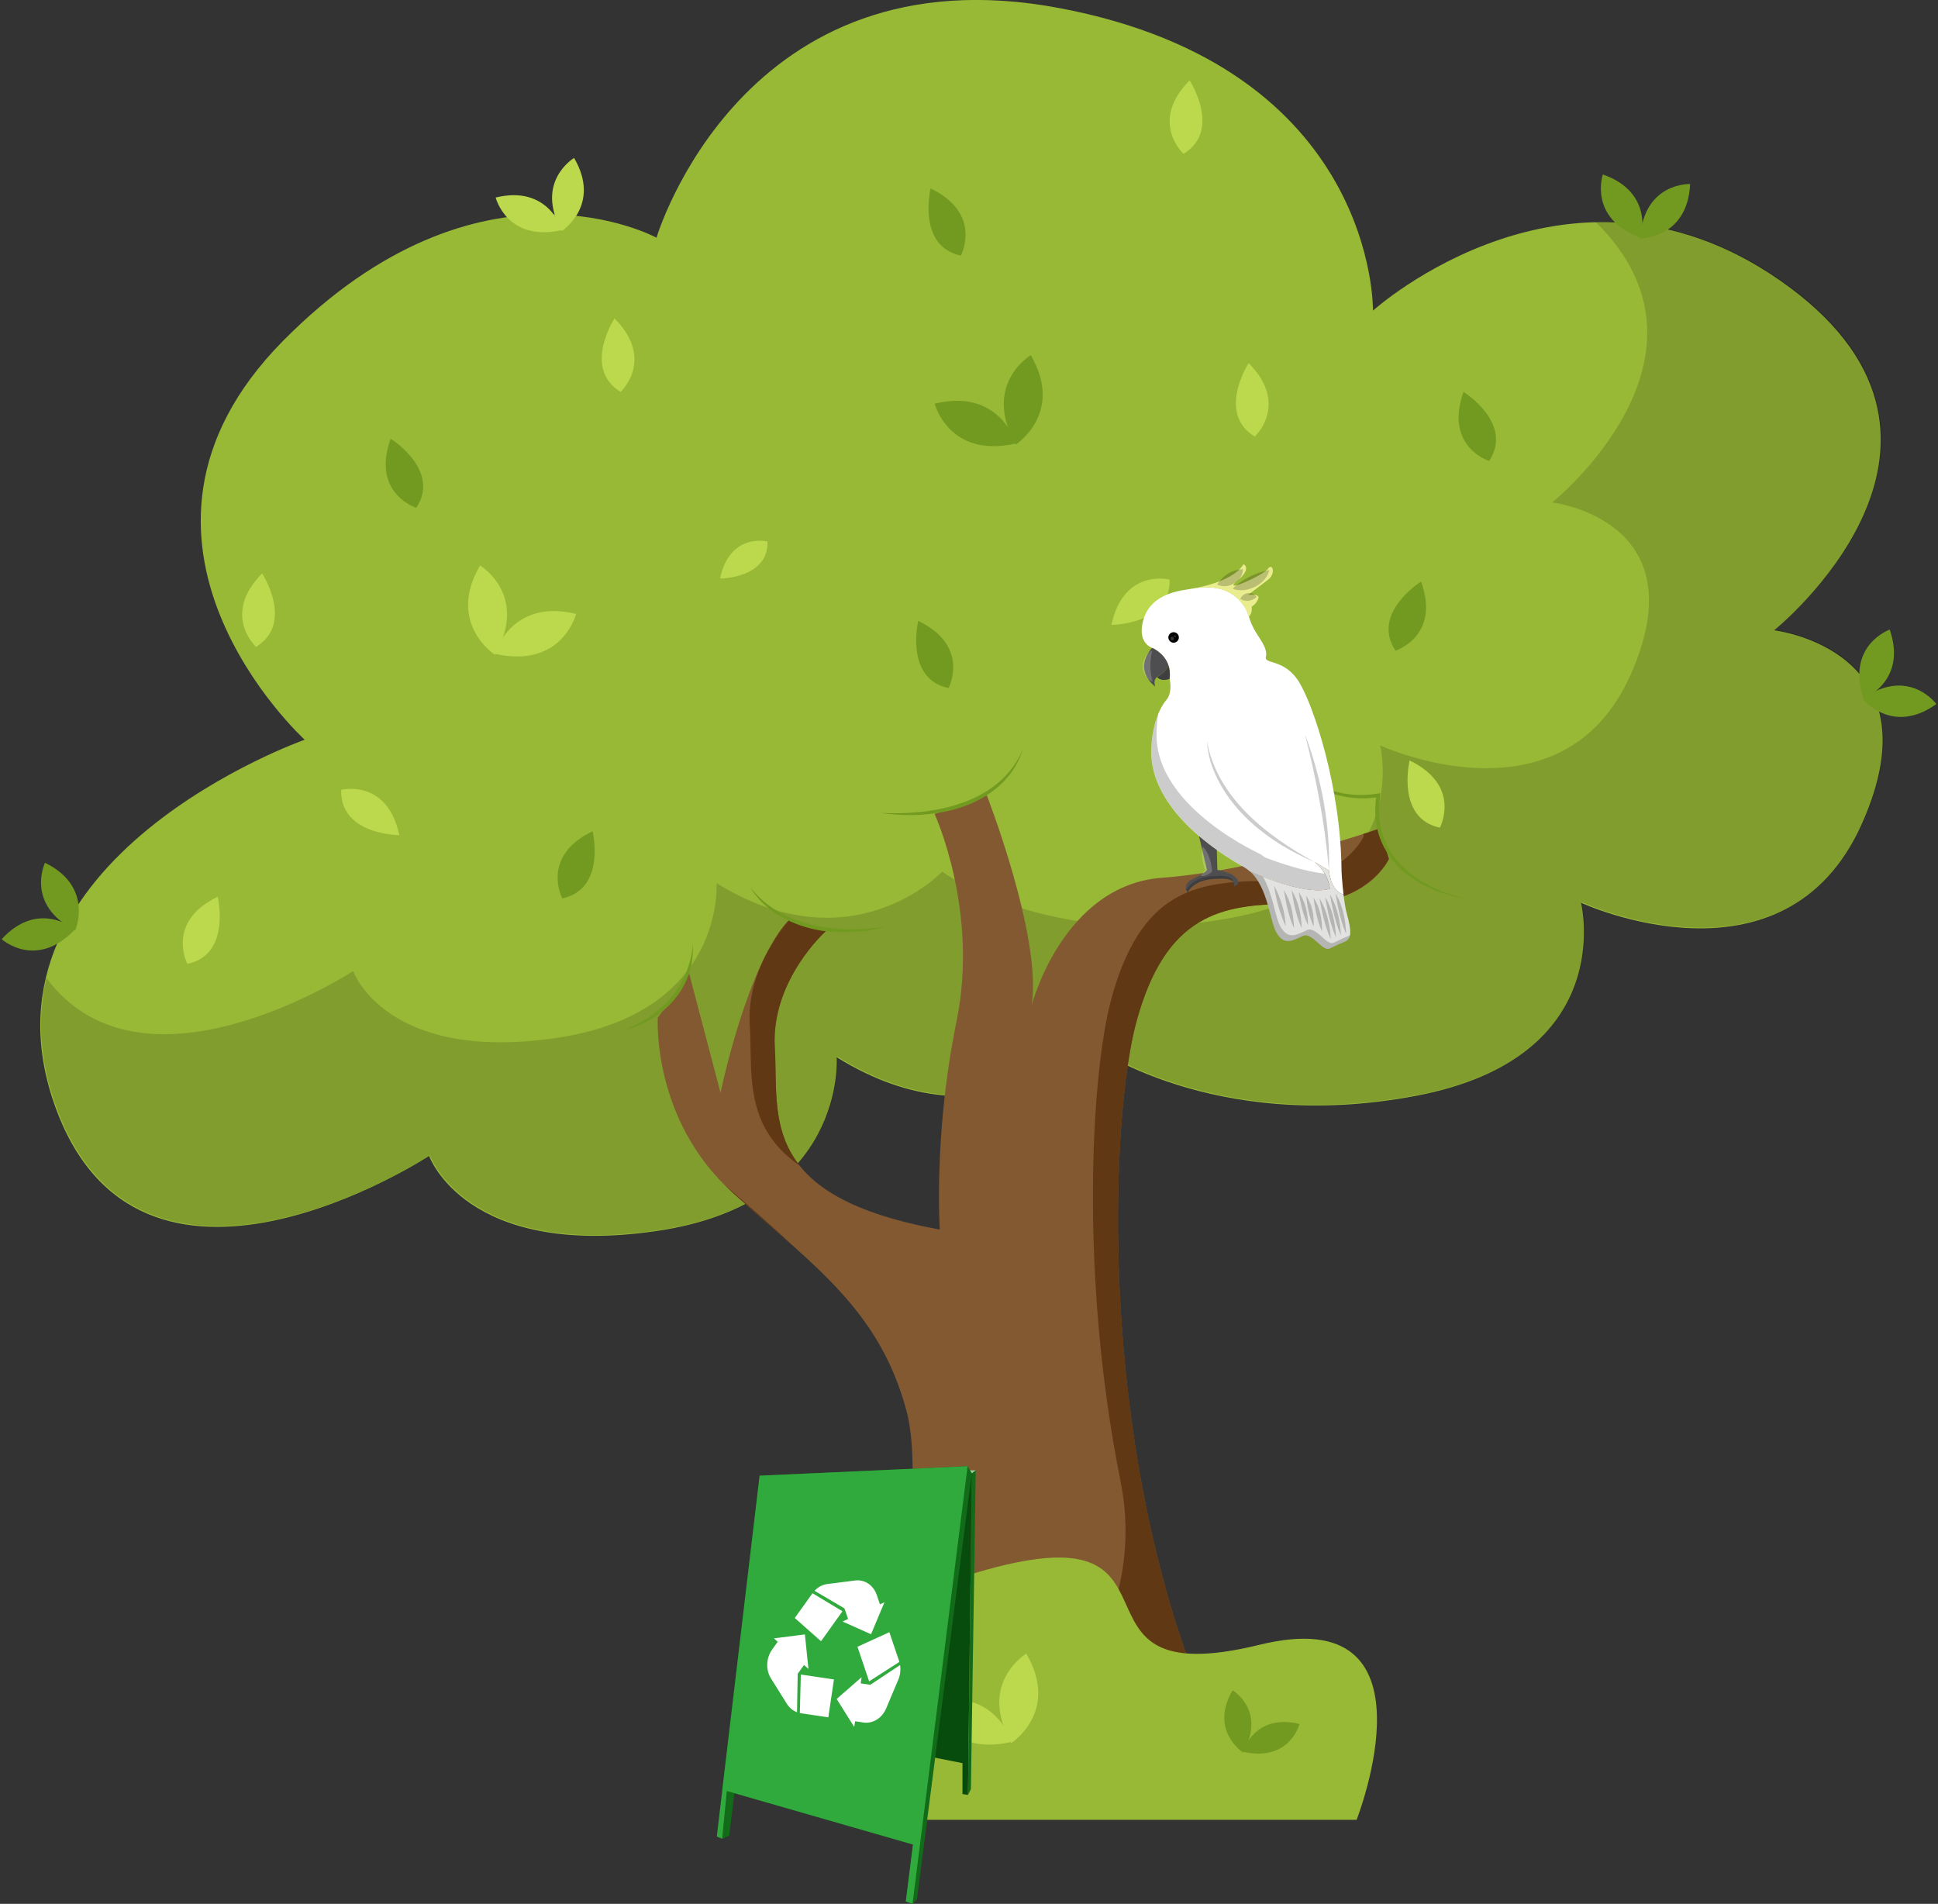 <?xml version="1.0" encoding="UTF-8"?>
<svg id="Layer_1" xmlns="http://www.w3.org/2000/svg" viewBox="0 0 509 500">
  <rect x="0" y="0" width="509" height="500" fill="#333333" stroke="none"/>
  <defs>
    <style>
      .cls-1, .cls-2 {
        fill: #fff;
      }

      .cls-1, .cls-3 {
        opacity: .2;
      }

      .cls-4 {
        fill: #bcd84d;
      }

      .cls-5 {
        fill: #3f3f3f;
      }

      .cls-6 {
        fill: #98b936;
      }

      .cls-7 {
        fill: none;
      }

      .cls-8 {
        fill: #e2e2e0;
      }

      .cls-9 {
        fill: #825931;
      }

      .cls-10 {
        opacity: .15;
      }

      .cls-11 {
        fill: #084c0d;
      }

      .cls-12 {
        fill: #603813;
      }

      .cls-13 {
        fill: #4e4e50;
      }

      .cls-14 {
        fill: #90d395;
      }

      .cls-15 {
        fill: #739a20;
      }

      .cls-16 {
        fill: #31aa3d;
      }

      .cls-17 {
        fill: #e9ed8e;
      }

      .cls-18 {
        fill: #126b19;
      }
    </style>
  </defs>
  <g>
    <g>
      <path class="cls-6" d="M219.75,277.66s2.82,38.31-47.33,45.64c-50.14,7.32-59.72-19.72-59.72-19.72,0,0-76.62,50.14-98.6-14.09-21.97-64.23,65.92-95.22,65.92-95.22,0,0-57.47-52.4-5.63-104.8,51.83-52.4,98.03-27.04,98.03-27.04,0,0,22.54-76.06,105.92-60.29,83.39,15.78,82.26,79.44,82.26,79.44,0,0,52.96-47.89,109.3-6.2,56.34,41.69-3.94,90.15-3.94,90.15,0,0,43.38,5.07,23.1,50.71-20.28,45.64-73.81,20.85-73.81,20.85,0,0,10.14,40.57-43.38,50.71-53.52,10.14-85.64-13.52-85.64-13.52,0,0-26.48,28.17-66.48,3.38Z"/>
      <g class="cls-10">
        <path d="M466.16,165.36s60.29-48.45,3.94-90.15c-17.91-13.25-35.46-17.43-51.1-17,36.25,35.49-11.32,73.75-11.32,73.75,0,0,38.68,4.52,20.6,45.21-18.08,40.69-65.8,18.59-65.8,18.59,0,0,9.04,36.17-38.68,45.21-47.72,9.04-76.35-12.06-76.35-12.06,0,0-23.61,25.12-59.27,3.01,0,0,2.51,34.16-42.19,40.69-44.71,6.53-53.25-17.58-53.25-17.58,0,0-55.14,36.05-80.54,1.82-2.26,9.68-1.99,20.49,2.11,32.46,21.97,64.23,98.6,14.09,98.6,14.09,0,0,9.58,27.04,59.72,19.72,50.14-7.32,47.33-45.64,47.33-45.64,40,24.79,66.48-3.38,66.48-3.38,0,0,32.11,23.66,85.64,13.52,53.52-10.14,43.38-50.71,43.38-50.71,0,0,53.52,24.79,73.81-20.85s-23.1-50.71-23.1-50.71Z"/>
      </g>
      <g>
        <path class="cls-9" d="M364.77,225.57s-4.95,11.8-23.86,11.8-33.66,1.51-41.84,28.81c-.22.79-.47,1.61-.68,2.44-7.97,29.6-10.98,137.67,32.62,206.78l-103.91-3.55s18.08-75.17,10.94-101.47c-7-25.94-23.61-37.49-44.53-56.19-.32-.29-.65-.57-.97-.86-21.42-19.2-19.77-46.07-19.77-46.07l8.25-11.52,8.22,31.25s7.14-34.55,18.37-45.78l9.33,3.27s-14.53,12.92-13.46,30.71c.57,9.15-.68,19.12,4.45,27.88,4.84,8.36,15.46,15.57,38.89,19.84,0,0-1.54-23.68,3.77-51.38.18-1.08.39-2.12.61-3.19,6.03-29.06-5.74-54.57-5.74-54.57l13.71-4.92s14.53,37.28,11.8,55.11c0,0,8.22-31.54,34.27-33.44,26.05-1.94,57.05-12.92,57.05-12.92l2.48,7.97Z"/>
        <path class="cls-15" d="M163.49,270.61c10.21-3.63,17.64-11.81,18.51-22.83-.04,1.32.04,2.66-.17,3.97-1.05,9.49-9.19,17.03-18.35,18.86h0Z"/>
        <g>
          <path class="cls-12" d="M200.17,252.79c.48-1.01.97-2,1.47-2.96-.52.94-1.01,1.93-1.47,2.96Z"/>
          <path class="cls-12" d="M201.84,249.47c.1-.19.21-.35.31-.54-.1.18-.21.36-.31.54Z"/>
          <path class="cls-12" d="M192.55,313.34c.32.29.65.57.97.86,4.92,4.39,9.59,8.39,13.96,12.27-5.17-4.92-10.89-9.8-17.05-15.22.7.7,1.36,1.4,2.12,2.08Z"/>
          <path class="cls-12" d="M362.3,217.61s-1.6.56-4.26,1.43l.16.51s-4.95,11.8-23.86,11.8-33.66,1.51-41.84,28.81c-.22.79-.47,1.61-.68,2.44-5.23,19.43-8.32,72.65,2.49,126.47,8.17,40.68-23.11,78.49-64.57,77.07l-1.3-.04c-.81,3.62-1.32,5.76-1.32,5.76l103.91,3.55c-43.59-69.11-40.58-177.18-32.62-206.78.22-.83.47-1.65.68-2.44,8.18-27.3,23.43-28.81,41.84-28.81s23.86-11.8,23.86-11.8l-2.48-7.97Z"/>
          <path class="cls-12" d="M201.84,249.47c-.07.12-.13.25-.19.36-.51.95-1,1.94-1.47,2.96-2.12,4.66-3.63,10.21-3.26,16.37.57,9.15-.68,19.12,4.45,27.88,1.88,3.25,4.65,6.31,8.68,9.11-.8-1-1.49-2.03-2.1-3.07-5.13-8.75-3.88-18.73-4.45-27.88-1.08-17.8,13.46-30.71,13.46-30.71l-9.27-3.24c-1.58,1.8-3.63,4.41-5.53,7.69-.1.19-.21.35-.31.54Z"/>
          <path class="cls-12" d="M201.64,249.84c.07-.12.13-.25.19-.36-.07.12-.13.24-.19.36Z"/>
          <path class="cls-12" d="M202.15,248.93c1.9-3.28,3.95-5.89,5.53-7.69l-.06-.02c-1.96,1.96-3.78,4.65-5.47,7.71Z"/>
        </g>
        <path class="cls-15" d="M231.2,213.5c14.07.72,31.64-2.44,37.56-17-.57,1.76-1.29,3.5-2.28,5.09-7.28,11.49-22.79,13.72-35.28,11.91h0Z"/>
        <path class="cls-15" d="M338.02,200.07c5.9,6.65,15.17,9.92,23.92,8.33,0,0,.65-.09.65-.09,0,0-.12.65-.12.65-2.31,15.04,9.09,24.04,22.58,27.03-14.13-2.09-26.1-11.82-23.49-27.24,0,0,.53.56.53.56-8.94,1.58-18.54-2.03-24.07-9.24h0Z"/>
        <path class="cls-15" d="M196.92,232.84c7.12,9.42,19.82,11.91,31,11.06,1.64-.16,3.27-.36,4.93-.5-1.61.36-3.24.66-4.87.99-4.1.49-8.37.66-12.46,0-7.31-1.24-14.77-4.96-18.59-11.54h0Z"/>
      </g>
      <g>
        <g>
          <path class="cls-15" d="M266.79,116.75s12.83-8.28,3.93-23.48c0,0-12.87,7.64-3.93,23.48Z"/>
          <path class="cls-15" d="M266.88,116.46s-4.29-14.66-21.39-10.45c0,0,3.67,14.51,21.39,10.45Z"/>
        </g>
        <path class="cls-15" d="M366.51,170.89s11.89-3.73,6.73-18.15c0,0-13.28,8.25-6.73,18.15Z"/>
        <path class="cls-4" d="M329.55,114.66s9.19-8.41-1.59-19.3c0,0-8.54,13.1,1.59,19.3Z"/>
        <path class="cls-4" d="M162.99,102.92s9.19-8.41-1.59-19.3c0,0-8.54,13.1,1.59,19.3Z"/>
        <path class="cls-15" d="M249.13,180.71s5.84-11-7.96-17.65c0,0-3.65,15.2,7.96,17.65Z"/>
        <path class="cls-15" d="M252.37,67.13s5.84-11-7.96-17.65c0,0-3.65,15.2,7.96,17.65Z"/>
        <path class="cls-4" d="M378.18,217.37s5.84-11-7.96-17.65c0,0-3.65,15.2,7.96,17.65Z"/>
        <path class="cls-4" d="M307.19,152.21s-12.07-3.09-15.28,11.9c0,0,15.63-.03,15.28-11.9Z"/>
      </g>
      <g>
        <g>
          <path class="cls-4" d="M130.01,171.99s-12.83-8.28-3.93-23.48c0,0,12.87,7.64,3.93,23.48Z"/>
          <path class="cls-4" d="M129.92,171.69s4.29-14.66,21.39-10.45c0,0-3.67,14.51-21.39,10.45Z"/>
        </g>
        <path class="cls-15" d="M391.11,121.07s-11.89-3.73-6.73-18.15c0,0,13.28,8.25,6.73,18.15Z"/>
        <path class="cls-15" d="M109.33,133.36s-11.89-3.73-6.73-18.15c0,0,13.28,8.25,6.73,18.15Z"/>
        <path class="cls-4" d="M67.25,169.89s-9.19-8.41,1.59-19.3c0,0,8.54,13.1-1.59,19.3Z"/>
        <path class="cls-4" d="M310.85,40.41s-9.19-8.41,1.59-19.3c0,0,8.54,13.1-1.59,19.3Z"/>
        <path class="cls-15" d="M147.68,235.95s-5.84-11,7.96-17.65c0,0,3.65,15.2-7.96,17.65Z"/>
        <path class="cls-4" d="M49.22,253.15s-5.84-11,7.96-17.65c0,0,3.65,15.2-7.96,17.65Z"/>
        <path class="cls-4" d="M89.61,207.44s12.07-3.09,15.28,11.9c0,0-15.63-.03-15.28-11.9Z"/>
      </g>
      <g>
        <path class="cls-4" d="M147.57,60.65s10.47-6.76,3.21-19.17c0,0-10.5,6.24-3.21,19.17Z"/>
        <path class="cls-4" d="M147.64,60.41s-3.5-11.96-17.46-8.53c0,0,2.99,11.84,17.46,8.53Z"/>
      </g>
      <path class="cls-4" d="M201.58,142.23s-9.85-2.52-12.47,9.71c0,0,12.76-.02,12.47-9.71Z"/>
      <g>
        <path class="cls-15" d="M19.77,244.32s4.97-11.43-7.95-17.73c0,0-5.29,11.01,7.95,17.73Z"/>
        <path class="cls-15" d="M19.7,244.08s-9.54-8.02-19.26,2.57c0,0,9.05,8.2,19.26-2.57Z"/>
      </g>
      <g>
        <path class="cls-15" d="M489.18,183.47s7.69,9.81,19.38,1.43c0,0-7.18-9.88-19.38-1.43Z"/>
        <path class="cls-15" d="M489.43,183.52s11.59-4.58,6.89-18.17c0,0-11.52,4.07-6.89,18.17Z"/>
      </g>
      <g>
        <path class="cls-15" d="M430.76,62.65s12.46.05,13.14-14.32c0,0-12.2-.5-13.14,14.32Z"/>
        <path class="cls-15" d="M430.96,62.49s3.59-11.94-9.99-16.67c0,0-3.95,11.56,9.99,16.67Z"/>
      </g>
    </g>
    <g>
      <path class="cls-6" d="M356.3,477.94s22.74-57.8-25.53-45.97c-55.96,13.71-13.28-37.09-74.36-18.95-60.76,18.05-19.1,64.91-19.1,64.91h119Z"/>
      <g>
        <path class="cls-4" d="M265.62,457.77s12.83-8.28,3.93-23.48c0,0-12.87,7.64-3.93,23.48Z"/>
        <path class="cls-4" d="M265.71,457.47s-4.29-14.66-21.39-10.45c0,0,3.67,14.51,21.39,10.45Z"/>
      </g>
      <g>
        <path class="cls-15" d="M326.47,460.26s-8.93-5.77-2.74-16.35c0,0,8.96,5.32,2.74,16.35Z"/>
        <path class="cls-15" d="M326.41,460.05s2.99-10.21,14.9-7.28c0,0-2.55,10.1-14.9,7.28Z"/>
      </g>
    </g>
  </g>
  <g>
    <g>
      <path class="cls-2" d="M352.86,234.91c-.37-3.11-.52-6.03-.52-6.03-.12-21.91-7.34-43.56-11.15-49.75-3.81-6.18-9.19-4.62-8.73-6.59.46-1.96-.87-3.7-2.43-6.18-1.56-2.48-2.02-4.45-2.02-4.45,0,0-2.32-9.64-14.83-7.32h0c-.65.12-1.29.23-1.93.32-6.13.92-10.17,3.64-11.21,8.9-1.04,5.26,2.54,6.33,2.54,6.33,0,0,5.37,2.12,4.62,8.14.75,3.89-.75,5.39-.75,5.39-3.93,4.65-4.05,12.57-4.05,12.57-.59,9.54,5.85,17.62,12.5,23.34,1.58,1.36,3.17,2.58,4.68,3.65,2.77,1.97,5.28,3.46,6.97,4.38.63.35,1.2.76,1.72,1.22,5.23,2.27,15.63,6.25,20.99,4.56,0,0-.29-4.13-4.02-7.02l-2.51-1.47c.97.57,1.72.99,2.51,1.47l3.79,2.23s.38,5.45,3.82,6.31Z"/>
      <path class="cls-1" d="M352.84,234.91c-.37-3.11-.52-6.03-.52-6.03-.12-21.91-7.34-43.56-11.15-49.75-3.81-6.18-9.19-4.62-8.73-6.59.46-1.96-.87-3.7-2.43-6.18-1.56-2.48-2.02-4.45-2.02-4.45,0,0-2.32-9.64-14.83-7.32h0c-.65.12-1.29.23-1.93.32-4.46.67-7.82,2.3-9.71,5.16,1.94-1.63,4.62-2.64,7.9-3.13.64-.1,1.28-.2,1.93-.33h0c12.51-2.32,14.83,7.32,14.83,7.32,0,0,.46,1.96,2.02,4.45,1.56,2.48,2.89,4.22,2.43,6.18-.46,1.96,4.91.4,8.73,6.59,3.81,6.18,11.04,27.83,11.15,49.75,0,0,.05,1.03.18,2.51.53.7,1.24,1.26,2.16,1.49Z"/>
      <path class="cls-3" d="M330.43,224.03c-1.81-.89-4.51-2.32-7.51-4.25-1.63-1.05-3.36-2.25-5.07-3.59-7.23-5.64-14.32-13.73-14.09-23.61,0,0-.05-2.25.46-5.11-1.73,4.22-1.8,8.74-1.8,8.74-.59,9.54,5.85,17.62,12.5,23.34,1.58,1.36,3.17,2.58,4.68,3.65,2.77,1.97,5.28,3.46,6.97,4.38.63.35,1.2.76,1.72,1.22,5.23,2.27,15.63,6.25,20.99,4.56,0,0-.13-1.83-1.32-3.91-5.45-.6-11.86-2.79-15.69-4.25-.57-.46-1.18-.86-1.86-1.19Z"/>
      <path class="cls-7" d="M345.25,226.38c-.79-.49-1.54-.91-2.51-1.47l2.51,1.47Z"/>
      <path class="cls-17" d="M328,161.92c.98-.75.75-2.6.75-2.6,0,0,1.16-.64,1.73-2.08s-2.66-1-2.66-1c0,0,3.01-2.3,5.2-3.97,2.2-1.68,1.16-4.57,0-2.89-1.16,1.68-12.25,6.65-8.15,3.24,4.1-3.41,1.73-4.45,1.73-4.45-2.02,3.42-7.84,5.4-13.44,6.44h0c12.51-2.32,14.83,7.32,14.83,7.32Z"/>
    </g>
    <g>
      <path class="cls-8" d="M352.86,234.91c-3.44-.86-3.82-6.31-3.82-6.31l-3.79-2.23c3.73,2.89,4.02,7.02,4.02,7.02-5.35,1.69-15.75-2.29-20.99-4.56,4.83,4.29,5.15,13.07,7.03,16.2,2.08,3.47,4.33,1.91,6.85.78,2.51-1.13,5.11,4.25,7.11,3.29,1.99-.95,2.08-1.04,3.99-1.82,1.91-.78,1.56-3.38.52-7.11-.39-1.41-.7-3.38-.92-5.28Z"/>
      <g class="cls-3">
        <path d="M350.34,247.57c-1.99.95-4.59-4.42-7.11-3.29s-4.77,2.69-6.85-.78c-1.51-2.52-2.02-8.69-4.67-13.24-1.28-.5-2.45-.99-3.43-1.41,4.83,4.29,5.15,13.07,7.03,16.2,2.08,3.47,4.33,1.91,6.85.78,2.51-1.13,5.11,4.25,7.11,3.29,1.99-.95,2.08-1.04,3.99-1.82.73-.3,1.13-.86,1.28-1.65-.07.04-.14.07-.22.1-1.91.78-1.99.87-3.99,1.82Z"/>
      </g>
      <path class="cls-13" d="M316.99,228.43s-.2.85-4,2.56c-1.12.5-1.93,1.86-1.33,2.94.09.16.19.3.32.41,0,0,1.25-3.02,6.38-3.47,1.36-.12,2.41-.14,3.22-.09.86.06,1.45.21,1.85.44.63.36.77.93.74,1.64l.55-.35c.51-.32.65-1,.31-1.5-.05-.07-.11-.15-.17-.22-.28-.34-1.11-1.06-1.65-1.29-.45-.2-2.78-1.03-3.47-1.01l-.15-5.25c-1.51-1.08-3.1-2.3-4.68-3.65l2.09,8.85Z"/>
      <g class="cls-3">
        <path d="M323.12,230.51c-.39-.23-.98-.38-1.85-.44-.81-.05-1.86-.03-3.22.09-4.23.36-5.82,2.49-6.25,3.22-.07.12-.25.14-.33.02,0,0,0,0,0,0,.03.18.09.36.18.53.09.16.19.3.32.41,0,0,1.25-3.02,6.38-3.47,1.36-.12,2.41-.14,3.22-.09.86.06,1.45.21,1.85.44.18.1.31.22.42.35-.07-.44-.27-.8-.71-1.06Z"/>
      </g>
    </g>
    <g>
      <path class="cls-5" d="M306.86,174.66c-.48,1.75-2.96,3.15-2.96,3.15,1.13,1.36,3.29.48,3.29.48.18-1.42.01-2.62-.34-3.63Z"/>
      <path class="cls-13" d="M306.86,174.66c-1.14-3.27-4.28-4.51-4.28-4.51-5.14,5.98.81,10.14.81,10.14-.58-1.85.52-2.48.52-2.48,0,0,2.47-1.39,2.96-3.15Z"/>
    </g>
    <circle class="cls-2" cx="308.38" cy="167.37" r="1.52"/>
    <circle cx="308.24" cy="167.41" r="1.38"/>
    <g>
      <ellipse class="cls-1" cx="307.88" cy="167.67" rx=".46" ry=".49" transform="translate(-41.32 136.63) rotate(-23.49)"/>
      <ellipse class="cls-1" cx="308.6" cy="167.09" rx=".23" ry=".25" transform="translate(-41.03 136.87) rotate(-23.49)"/>
    </g>
    <g class="cls-3">
      <path d="M345.25,226.38c-11.77-4.95-23.3-13.74-27.31-26.32-.51-1.8-.84-3.63-.97-5.48,2.7,14.87,15.72,24.96,28.28,31.8h0Z"/>
    </g>
    <g class="cls-3">
      <path d="M349.04,228.6c-1.03-12.08-3.32-23.98-6.3-35.72,4.3,11.35,6.64,23.57,6.3,35.72h0Z"/>
    </g>
    <g class="cls-3">
      <path class="cls-2" d="M302.61,170.88c-.69,3.19-.62,5.21.12,8.22-3.41-1.32-3.46-6.79-.12-8.22h0Z"/>
    </g>
    <g class="cls-3">
      <path d="M334.64,232.59c1.77,3.32,2.89,6.95,3.03,10.72-1.48-3.47-2.56-6.97-3.03-10.72h0Z"/>
    </g>
    <g class="cls-3">
      <path d="M339.86,243.78c-1.45-3.21-2.08-6.55-2.67-9.99,1.89,2.94,2.57,6.52,2.67,9.99h0Z"/>
    </g>
    <g class="cls-3">
      <path d="M341.88,243.78c-1.45-3.21-2.08-6.55-2.67-9.99,1.89,2.94,2.57,6.52,2.67,9.99h0Z"/>
    </g>
    <g class="cls-3">
      <path d="M349.54,246.72c-1.57-3.49-2.32-7.12-3.01-10.86,1.99,3.24,2.78,7.09,3.01,10.86h0Z"/>
    </g>
    <g class="cls-3">
      <path d="M350.88,246.14c-1.51-3.39-2.19-6.92-2.84-10.54,1.95,3.13,2.67,6.89,2.84,10.54h0Z"/>
    </g>
    <g class="cls-3">
      <path d="M352.21,245.72c-1.53-3.47-2.24-7.11-2.92-10.81,1.97,3.22,2.72,7.06,2.92,10.81h0Z"/>
    </g>
    <g class="cls-3">
      <path d="M353.55,245.26c-1.49-3.4-2.15-6.96-2.79-10.59,1.94,3.15,2.65,6.92,2.79,10.59h0Z"/>
    </g>
    <g class="cls-3">
      <path d="M347.22,244.65c-1.29-2.86-1.79-5.85-2.26-8.92,1.77,2.58,2.32,5.82,2.26,8.92h0Z"/>
    </g>
    <g class="cls-3">
      <path d="M345,243.31c-1.18-2.58-1.6-5.26-1.98-8.03,1.67,2.28,2.16,5.25,1.98,8.03h0Z"/>
    </g>
    <g class="cls-3">
      <path d="M343.54,242.94c-1.36-2.75-1.96-5.6-2.43-8.6,1.76,2.48,2.42,5.59,2.43,8.6h0Z"/>
    </g>
    <g class="cls-3">
      <path class="cls-2" d="M315.93,222.31c1.61,1.84,2.26,4.23,2.42,6.61-.85.68-1.89,1.3-3.02,1.13.55-.62,1.06-1.44,1.51-2.1,0,0-.21.79-.21.79-.82-2.04-1.23-4.25-.71-6.43h0Z"/>
    </g>
    <g class="cls-3">
      <path d="M319.67,153.5c1.64-2.47,3.84-3.86,6.82-4.03-.17,3.22-3.92,5.48-6.82,4.03h0Z"/>
    </g>
    <g class="cls-3">
      <path d="M333.4,149.7c-.77,3.01-3.7,4.88-6.63,5.27-.98.11-2,.05-3.02-.34.75-.83,1.49-1.36,2.23-1.88,2.34-1.52,4.6-2.53,7.42-3.04h0Z"/>
    </g>
    <g class="cls-3">
      <path d="M330.04,156.8c-1.33,1.08-2.75,1.34-4.29.52.76-1.85,3.22-2.11,4.29-.52h0Z"/>
    </g>
  </g>
  <g>
    <g>
      <polygon class="cls-18" points="254.23 471.39 255 469.86 256.27 386.15 255.23 386.94 254.23 471.39"/>
      <polygon class="cls-14" points="256.27 386.15 254.64 386.15 255.23 386.94 256.27 386.15"/>
      <polygon class="cls-11" points="254.23 471.39 252.79 471.16 252.79 463.05 241.59 460.82 253.48 386.94 255.23 386.94 254.23 471.39"/>
      <g>
        <polygon class="cls-18" points="189.67 470.02 190.91 470.37 189.67 482.91 191.52 482.12 192.88 470.94 239.78 484.42 237.9 499.37 239.67 500 240.84 498.72 255.23 386.94 254.13 385.07 199.51 387.55 189.67 470.02"/>
        <polygon class="cls-16" points="188.26 482.32 189.67 482.91 190.91 470.37 239.78 484.42 237.9 499.37 239.67 500 254.13 385.07 199.51 387.55 188.26 482.32"/>
      </g>
    </g>
    <g>
      <path class="cls-2" d="M219.03,441.07l-1.48,9.95-7.2-1.07c-.09-.01-.18-.03-.28-.05l.23-8.9.03-1.22,8.69,1.29Z"/>
      <polygon class="cls-2" points="221.26 423.16 220.47 424.27 216.39 429.98 215.63 431.03 208.74 424.93 213.4 418.43 220.68 422.81 221.26 423.16"/>
      <path class="cls-2" d="M232.29,420.81l-.76,1.8h0s-2.76,6.59-2.76,6.59l-5.51-2.47-1.97-.88,1.45-.66-.94-2.78-7.87-4.63c.92-.98,2.09-1.61,3.35-1.77l7.34-.93c2.49-.32,4.8,1.25,5.67,3.84l.82,2.43,1.18-.54Z"/>
      <path class="cls-2" d="M235.92,441.14l-3.18,7.54c-1.08,2.56-3.51,4.06-5.96,3.7l-2.2-.33-.22,1.5-1.06-1.68-3.56-5.68,4.93-4.29,1.63-1.42-.24,1.62,2.52.37,7.81-5.18c.21,1.28.05,2.63-.46,3.84Z"/>
      <path class="cls-2" d="M209.51,439.65l-.18,10.03c-1.08-.4-2.02-1.18-2.68-2.23l-4.17-6.66c-1.41-2.25-1.28-5.33.3-7.55l1.48-2.07-1-.89,1.8-.23,6.34-.81.69,6.73.24,2.33-1.17-1.03-1.69,2.37h.03Z"/>
      <path class="cls-2" d="M236.2,436.47l-7.22,4.64-.71.46-.52-1.55-2.04-6.05-.5-1.49,8.38-3.82.5,1.5,2.05,6.07c.03.08.05.16.08.24Z"/>
    </g>
  </g>
</svg>